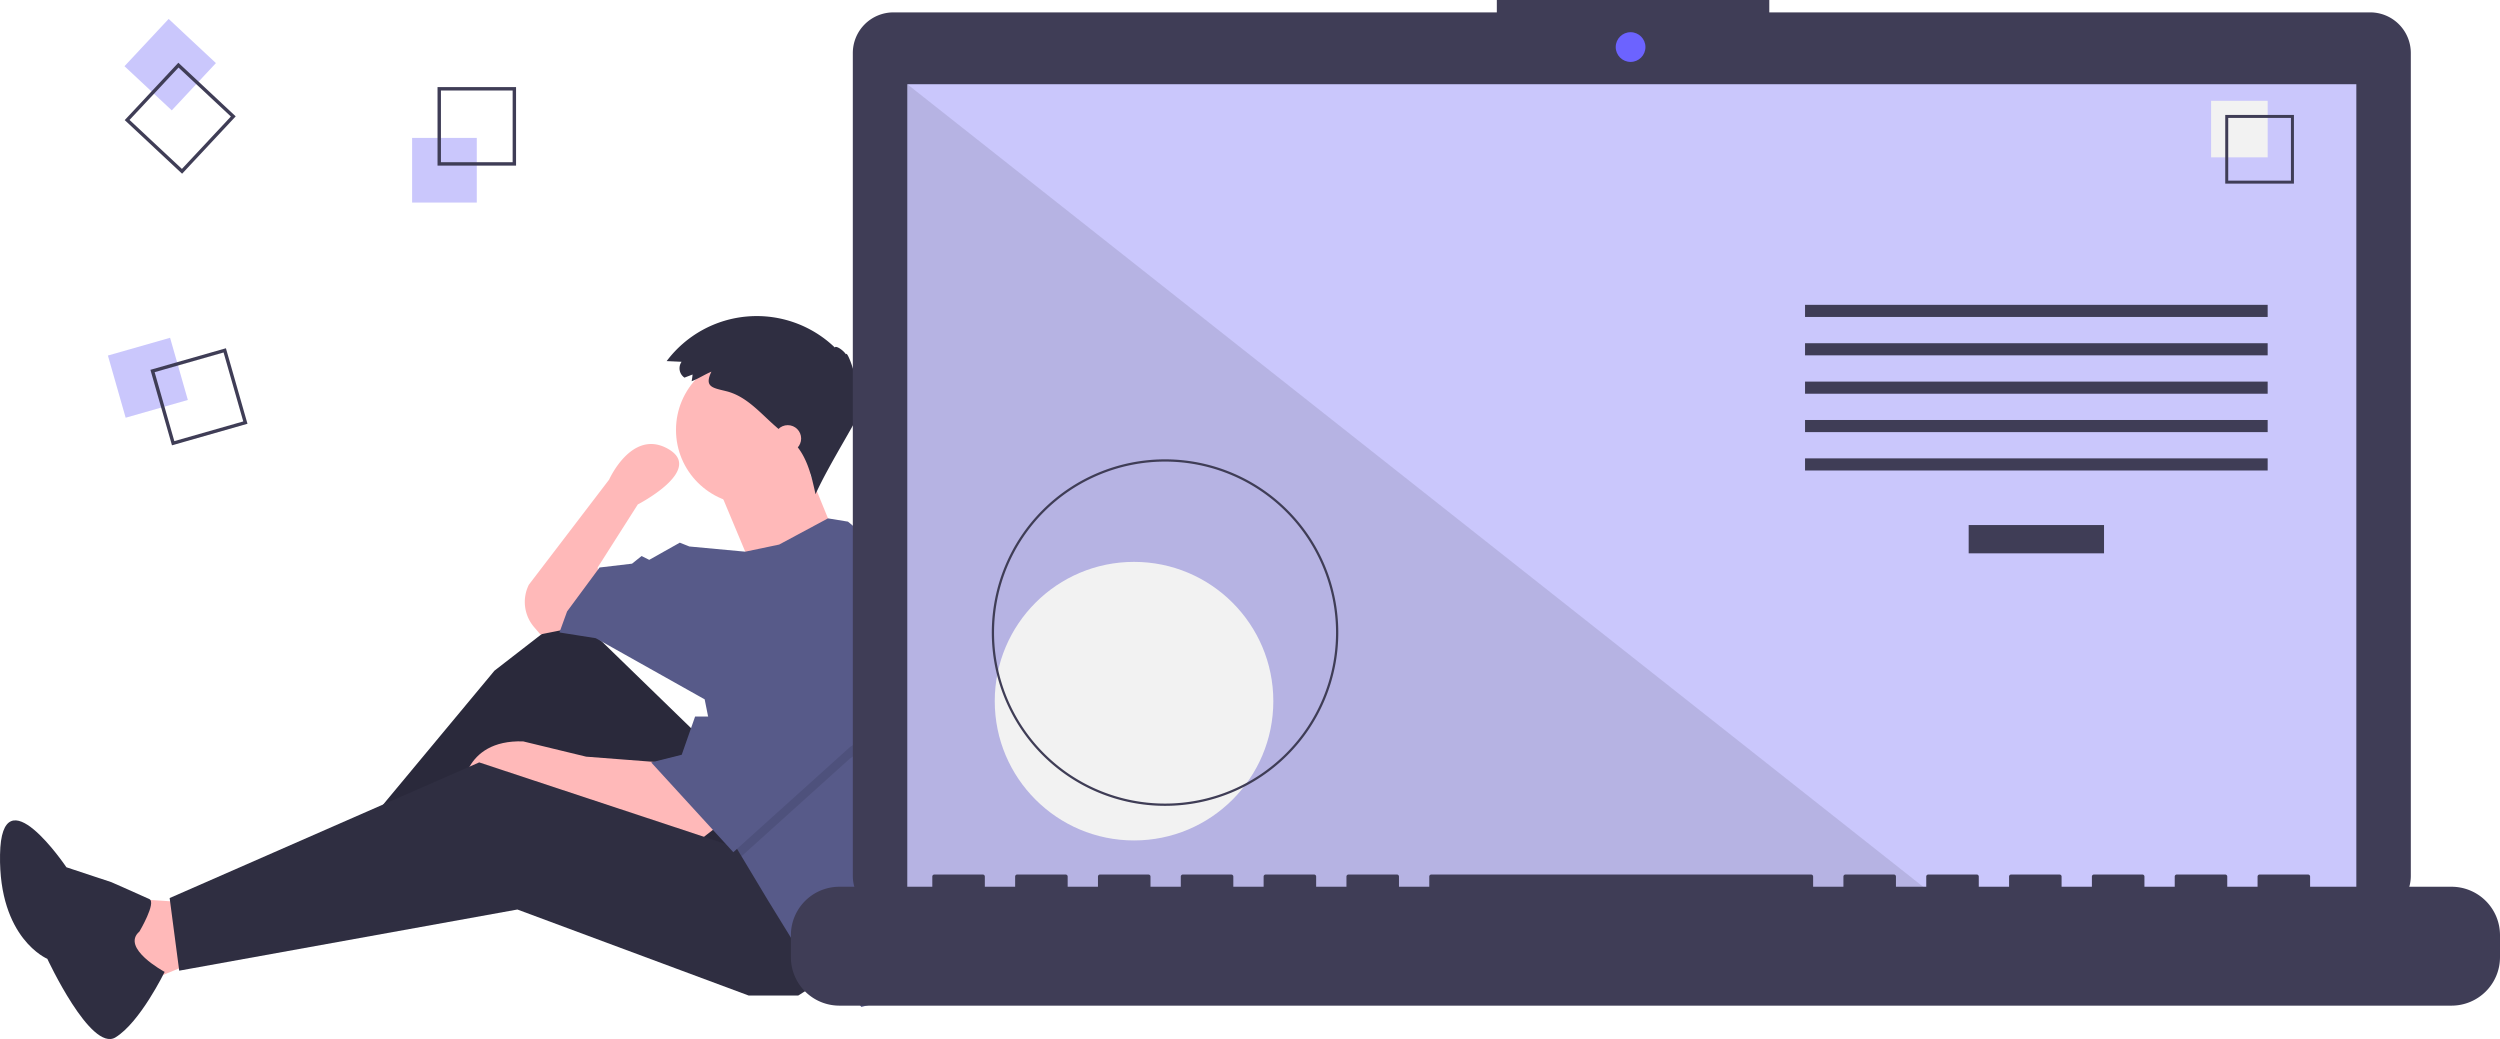 <svg xmlns="http://www.w3.org/2000/svg" width="1082.442" height="449.881" viewBox="0 0 1082.442 449.881">
  <g id="code2.1" transform="translate(-0.001 -0.001)">
    <g id="boy">
      <path id="Path_1" data-name="Path 1" d="M77.591,390.495,52.772,388.84l8.273,37.229,28.128-11.582Z" fill="#ffb9b9"/>
      <path id="Path_2" data-name="Path 2" d="M305.1,321l-57.911-56.257L214.1,290.391l-65.357,78.594,7.446,11.582,79.421-53.775,53.775,70.321,51.293-25.646Z" fill="#2f2e41"/>
      <path id="Path_3" data-name="Path 3" d="M305.1,321l-57.911-56.257L214.1,290.391l-65.357,78.594,7.446,11.582,79.421-53.775,53.775,70.321,51.293-25.646Z" opacity="0.1"/>
      <path id="Path_4" data-name="Path 4" d="M368.845,583.289,361.4,589.08,301.006,568.4l-14.064-5.791L258.813,568.4s0-23.165,26.474-22.337l27.3,6.618,32.265,2.482Z" transform="translate(-58.78 -225.059)" fill="#ffb9b9"/>
      <path id="Path_5" data-name="Path 5" d="M363.839,419.451l-18.2,11.582h-21.51L224.024,393.8,77.591,420.278,73.454,388.84,207.478,330.1l117.478,38.883Z" fill="#2f2e41"/>
      <path id="Path_6" data-name="Path 6" d="M305.142,497.249l-12.41,2.482-2.7-3.155a16.717,16.717,0,0,1-2.26-18.355h0l34.747-45.5s9.928-22.337,25.646-13.237-13.237,23.992-13.237,23.992l-17.373,27.3,1.655,14.064Z" transform="translate(-58.78 -225.059)" fill="#ffb9b9"/>
      <circle id="Ellipse_1" data-name="Ellipse 1" cx="32.265" cy="32.265" r="32.265" transform="translate(292.691 153.885)" fill="#ffb9b9"/>
      <path id="Path_7" data-name="Path 7" d="M369.258,434.788l14.892,35.574,35.574-14.892s-11.582-28.128-11.582-28.956S369.258,434.788,369.258,434.788Z" transform="translate(-58.78 -225.059)" fill="#ffb9b9"/>
      <path id="Path_8" data-name="Path 8" d="M467.22,540.029a185.37,185.37,0,0,1-9.089,57.332l-2.419,7.438L444.13,657.746l-12.41,3.309-9.1-11.582-18.2-13.236-13.237-21.51-11.351-18.912-3.541-5.907-12.41-62.048-47.157-26.474L301.005,498.9l3.309-9.1,14.064-19.028,14.064-1.655,4.137-3.309,3.309,1.655,13.237-7.446,4.137,1.655,24.19,2.25,14.693-3.078L417.274,449.5l8.654,1.415,29.783,24.819a185.219,185.219,0,0,1,11.508,64.289Z" transform="translate(-58.78 -225.059)" fill="#575a89"/>
      <path id="Path_9" data-name="Path 9" d="M119.171,628.365s7.41-12.559,4.28-14.025-16.422-7.311-16.422-7.311l-19.492-6.46s-28.126-41.8-28.743-5.45,20.479,45.089,20.479,45.089,18.815,40.492,29.474,34.035,21.323-28.376,21.323-28.376S110.85,635.535,119.171,628.365Z" transform="translate(-58.78 -225.059)" fill="#2f2e41"/>
      <path id="Path_10" data-name="Path 10" d="M399.413,307.764l-31.438,20.683-46.924,42.308-3.541-5.907-9.928-49.638h2.482l25.647-47.156Z" opacity="0.1"/>
      <path id="Path_11" data-name="Path 11" d="M335.711,263.09l-25.647,47.156h-9.1l-5.791,16.546-13.237,3.31,35.574,38.883,50.465-45.5L399.413,302.8Z" fill="#575a89"/>
      <path id="Path_12" data-name="Path 12" d="M358.64,387.219l-3.5,1.345a4.88,4.88,0,0,1-1.248-6.86l-6.46-.3a48.782,48.782,0,0,1,72.825-5.87c.294-1.013,3.5.958,4.809,2.956.44-1.648,3.446,6.32,4.509,11.953.492-1.875,2.385,1.152.727,4.057,1.051-.154,1.525,2.535.712,4.032,1.149-.54.956,2.669-.291,4.813,1.64-.146-12.935,22.476-18.837,35.7-1.714-7.873-3.64-16.164-9.166-22.029-.939-1-1.968-1.9-2.995-2.811l-5.554-4.9c-6.458-5.7-12.332-12.736-20.935-14.866-5.912-1.464-9.651-1.8-6.429-8.457-2.911,1.215-5.629,3.021-8.566,4.15a27.765,27.765,0,0,0,.4-2.913Z" transform="translate(-58.78 -225.059)" fill="#2f2e41"/>
      <circle id="Ellipse_2" data-name="Ellipse 2" cx="5.791" cy="5.791" r="5.791" transform="translate(335.297 184.082)" fill="#ffb9b9"/>
    </g>
    <g id="cubes">
      <g id="cube3">
        <rect id="Rectangle_1" data-name="Rectangle 1" width="28" height="28" transform="translate(178.439 59.71)" fill="#cac7fc"/>
        <path id="Path_13" data-name="Path 13" d="M282.22,296.77h-34v-34h34Zm-32.52-1.478h31.043V264.248H249.7Z" transform="translate(-58.78 -225.059)" fill="#3f3d56"/>
      </g>
      <g id="cube2">
        <rect id="Rectangle_2" data-name="Rectangle 2" width="28" height="28" transform="translate(73.644 146.252) rotate(74.063)" fill="#cac7fc"/>
        <path id="Path_14" data-name="Path 14" d="M133.243,417.876l-9.336-32.693,32.693-9.336,9.336,32.693ZM125.735,386.2l8.524,29.85,29.85-8.524-8.524-29.85Z" transform="translate(-58.78 -225.059)" fill="#3f3d56"/>
      </g>
      <g id="cube1">
        <rect id="Rectangle_3" data-name="Rectangle 3" width="28" height="28" transform="matrix(-0.683, 0.731, -0.731, -0.683, 93.492, 27.32)" fill="#cac7fc"/>
        <path id="Path_15" data-name="Path 15" d="M112.781,277.063,136,252.222l24.841,23.215-23.215,24.841Zm23.286-22.751-21.2,22.68,22.681,21.2,21.2-22.681Z" transform="translate(-58.78 -225.059)" fill="#3f3d56"/>
      </g>
    </g>
    <g id="laptop">
      <path id="Path_16" data-name="Path 16" d="M1085.01,230.422H824.843V225.06H706.872v5.362H445.63a17.6,17.6,0,0,0-17.6,17.6v356.25a17.6,17.6,0,0,0,17.6,17.6h639.38a17.6,17.6,0,0,0,17.6-17.6V248.02a17.6,17.6,0,0,0-17.6-17.6Z" transform="translate(-58.78 -225.059)" fill="#3f3d56"/>
      <path id="Path_21" data-name="Path 21" d="M0,0H627.391V353.913H0Z" transform="translate(392.845 36.464)" fill="#cac7fc"/>
      <circle id="Ellipse_3" data-name="Ellipse 3" cx="6.435" cy="6.435" r="6.435" transform="translate(699.569 13.942)" fill="#6c63ff"/>
      <path id="Path_17" data-name="Path 17" d="M840.813,390.377H392.845V36.464Z" opacity="0.1"/>
      <circle id="Ellipse_4" data-name="Ellipse 4" cx="60.307" cy="60.307" r="60.307" transform="translate(430.706 243.28)" fill="#f2f2f2"/>
      <path id="Path_18" data-name="Path 18" d="M563.218,573.972a75.016,75.016,0,1,1,75.016-75.016A75.016,75.016,0,0,1,563.218,573.972Zm0-149.051a74.035,74.035,0,1,0,74.035,74.035A74.035,74.035,0,0,0,563.218,424.921Z" transform="translate(-58.78 -225.059)" fill="#3f3d56"/>
      <rect id="Rectangle_5" data-name="Rectangle 5" width="58.605" height="12.246" transform="translate(852.392 227.332)" fill="#3f3d56"/>
      <rect id="Rectangle_6" data-name="Rectangle 6" width="200.307" height="5.248" transform="translate(781.541 131.989)" fill="#3f3d56"/>
      <rect id="Rectangle_7" data-name="Rectangle 7" width="200.307" height="5.248" transform="translate(781.541 148.608)" fill="#3f3d56"/>
      <rect id="Rectangle_8" data-name="Rectangle 8" width="200.307" height="5.248" transform="translate(781.541 165.228)" fill="#3f3d56"/>
      <rect id="Rectangle_9" data-name="Rectangle 9" width="200.307" height="5.248" transform="translate(781.541 181.847)" fill="#3f3d56"/>
      <rect id="Rectangle_10" data-name="Rectangle 10" width="200.307" height="5.248" transform="translate(781.541 198.467)" fill="#3f3d56"/>
      <rect id="Rectangle_11" data-name="Rectangle 11" width="24.492" height="24.492" transform="translate(957.356 43.644)" fill="#f2f2f2"/>
      <path id="Path_19" data-name="Path 19" d="M1052,304.566h-29.74v-29.74H1052Zm-28.447-1.293h27.154V276.119h-27.154Z" transform="translate(-58.78 -225.059)" fill="#3f3d56"/>
      <path id="Path_20" data-name="Path 20" d="M1120.23,609H1059v-4.412a.875.875,0,0,0-.875-.875h-20.993a.875.875,0,0,0-.875.875V609H1023.13v-4.412a.875.875,0,0,0-.875-.875h-20.993a.875.875,0,0,0-.875.875V609H987.272v-4.412a.875.875,0,0,0-.875-.875h-21a.875.875,0,0,0-.875.875V609H951.4v-4.412a.875.875,0,0,0-.875-.875H929.541a.875.875,0,0,0-.875.875V609h-13.12v-4.412a.875.875,0,0,0-.875-.875H893.678a.875.875,0,0,0-.875.875V609h-13.12v-4.412a.875.875,0,0,0-.875-.875H857.815a.875.875,0,0,0-.875.875V609H843.82v-4.412a.875.875,0,0,0-.875-.875H678.5a.875.875,0,0,0-.875.875V609h-13.12v-4.412a.875.875,0,0,0-.875-.875H642.638a.875.875,0,0,0-.875.875V609h-13.12v-4.412a.875.875,0,0,0-.875-.875H606.775a.875.875,0,0,0-.875.875V609H592.78v-4.412a.875.875,0,0,0-.875-.875H570.912a.875.875,0,0,0-.875.875V609h-13.12v-4.412a.875.875,0,0,0-.875-.875H535.049a.875.875,0,0,0-.875.875V609h-13.12v-4.412a.875.875,0,0,0-.875-.875H499.186a.875.875,0,0,0-.875.875V609h-13.12v-4.412a.875.875,0,0,0-.875-.875H463.323a.875.875,0,0,0-.875.875V609H422.212a20.993,20.993,0,0,0-20.993,20.993v9.493a20.993,20.993,0,0,0,20.993,20.993H1120.23a20.993,20.993,0,0,0,20.993-20.993v-9.492A20.993,20.993,0,0,0,1120.229,609Z" transform="translate(-58.78 -225.059)" fill="#3f3d56"/>
    </g>
  </g>
</svg>
